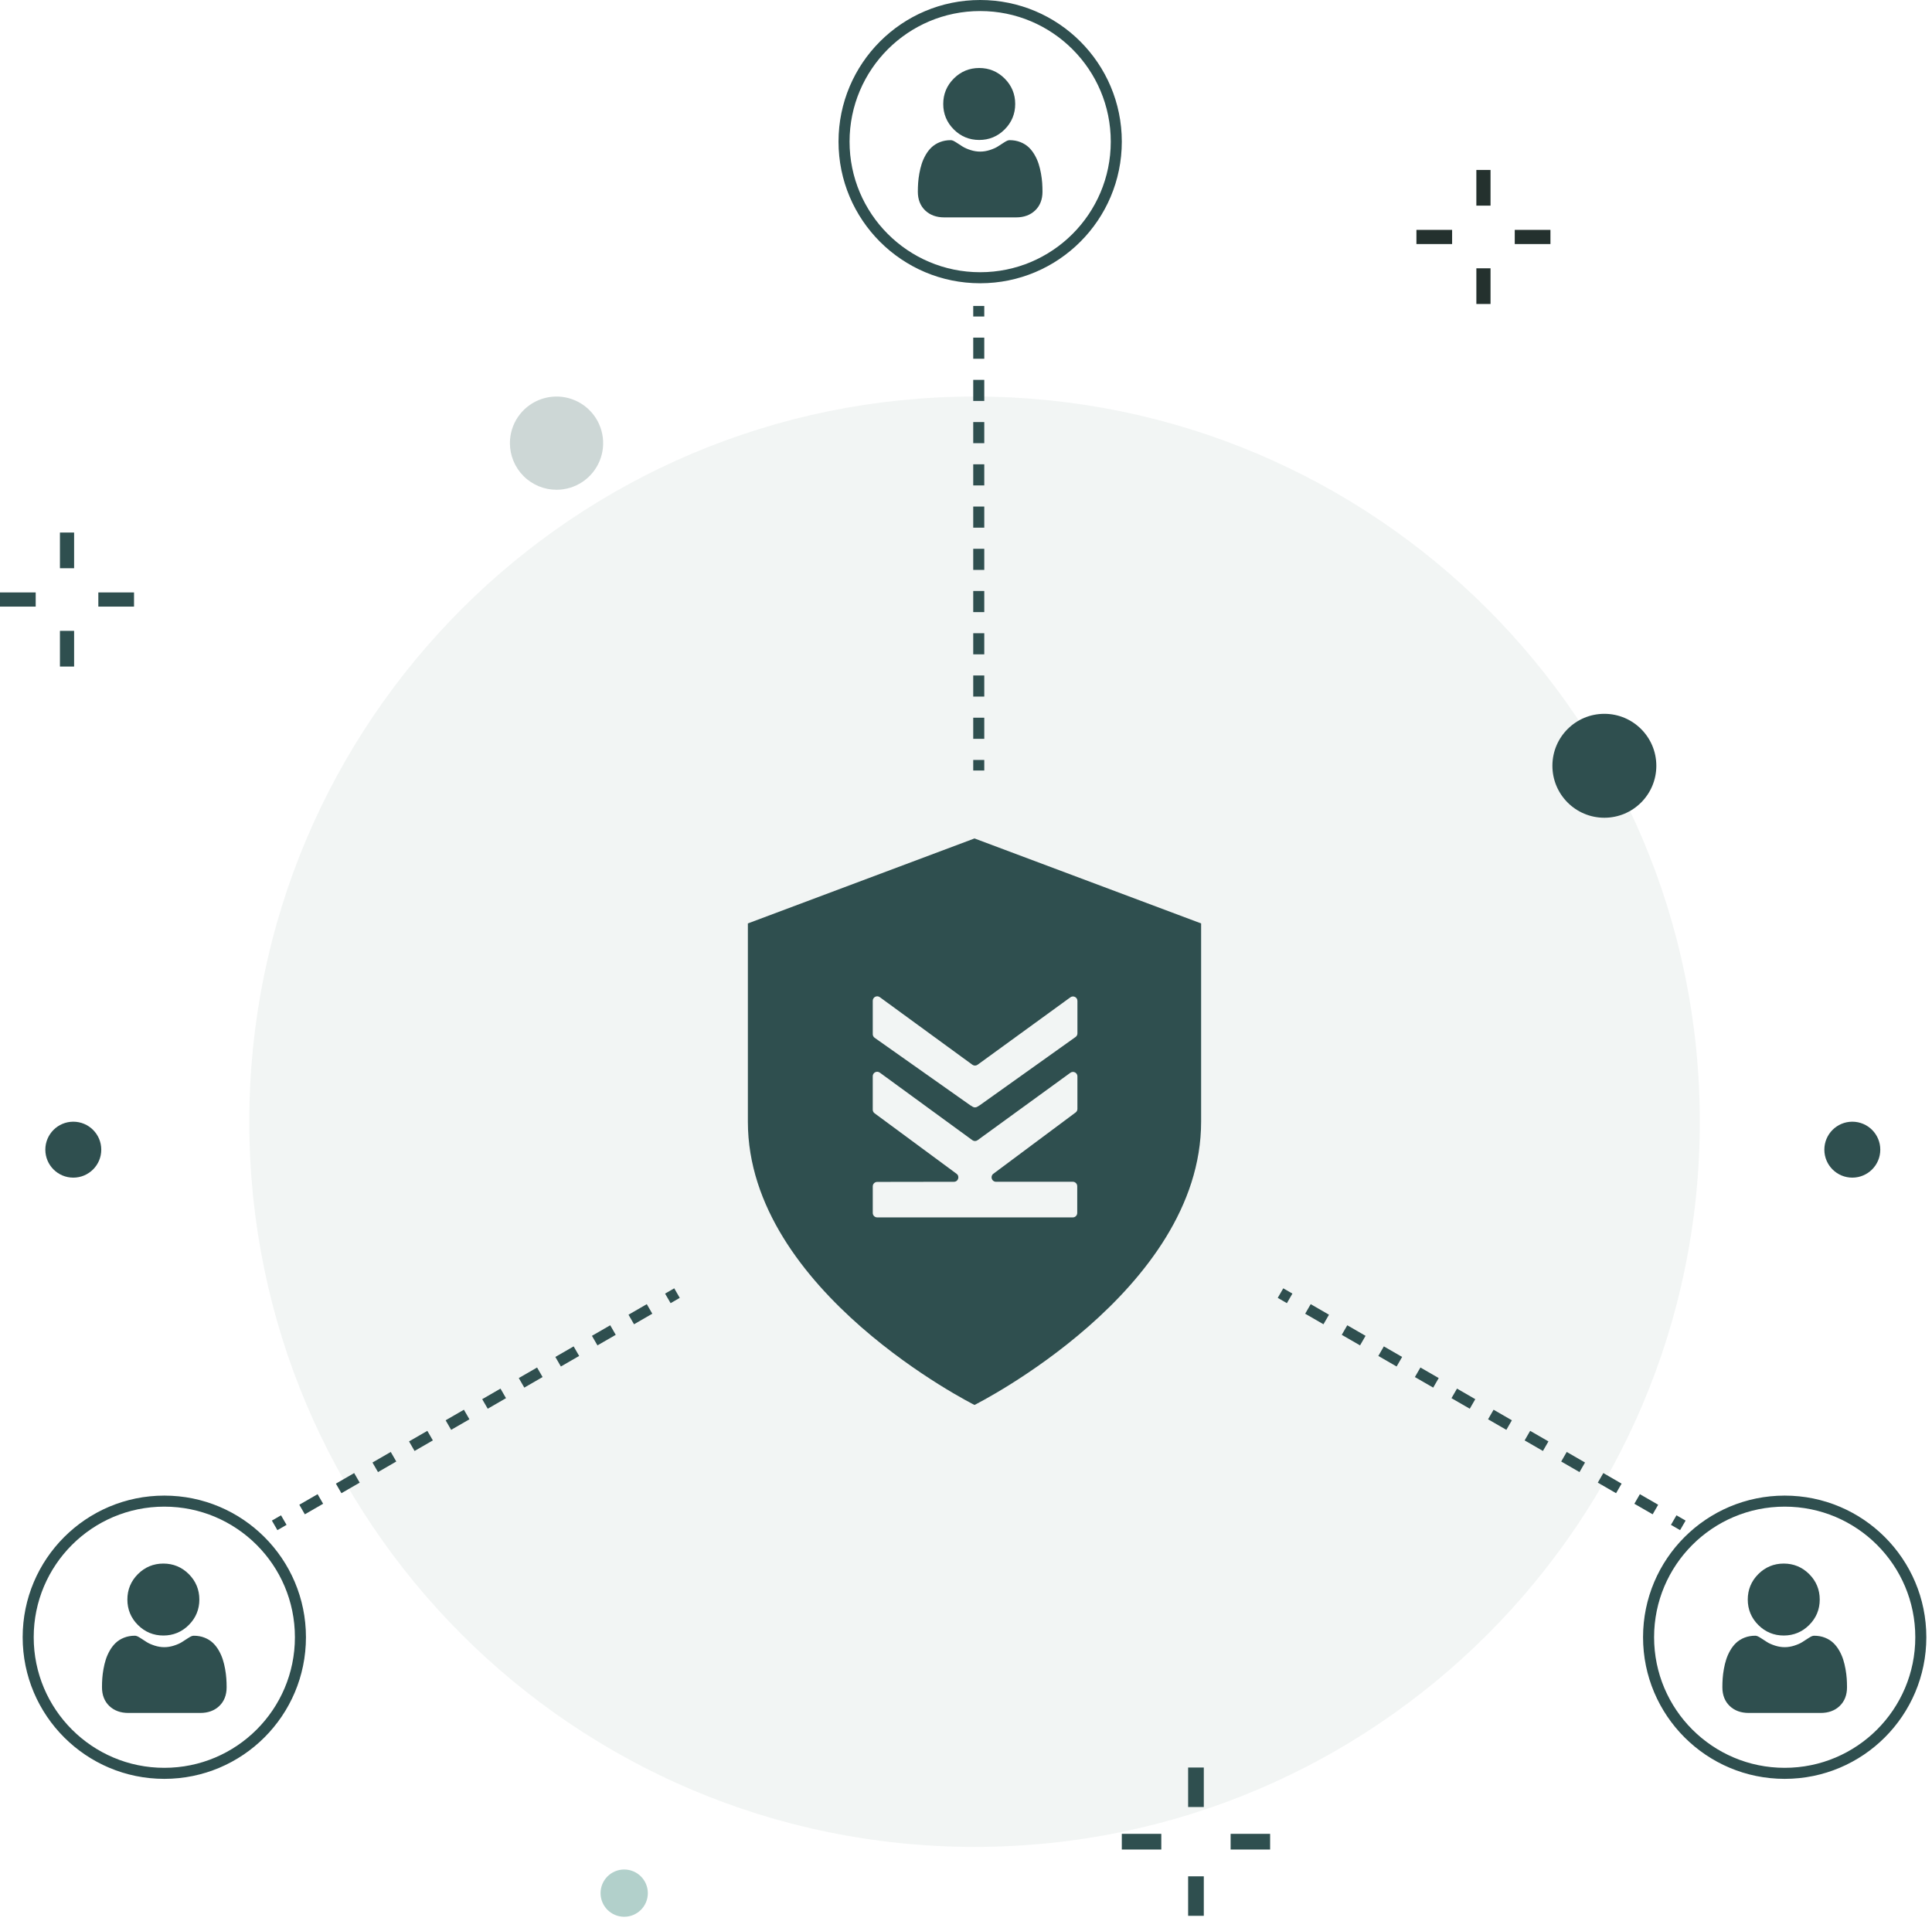<svg width="175" height="174" viewBox="0 0 175 174" fill="none" xmlns="http://www.w3.org/2000/svg">
<path opacity="0.26" d="M88.274 167.308C124.556 167.308 153.968 137.897 153.968 101.615C153.968 65.334 124.556 35.922 88.274 35.922C51.993 35.922 22.581 65.334 22.581 101.615C22.581 137.897 51.993 167.308 88.274 167.308Z" fill="#073B36" fill-opacity="0.2"/>
<path d="M167.783 106.68C169.182 106.68 170.316 105.546 170.316 104.147C170.316 102.748 169.182 101.613 167.783 101.613C166.384 101.613 165.249 102.748 165.249 104.147C165.249 105.546 166.384 106.68 167.783 106.68Z" fill="#2F4F4F"/>
<path d="M6.639 106.68C8.038 106.68 9.173 105.546 9.173 104.147C9.173 102.748 8.038 101.613 6.639 101.613C5.24 101.613 4.106 102.748 4.106 104.147C4.106 105.546 5.24 106.68 6.639 106.68Z" fill="#2F4F4F"/>
<path d="M6.713 48.242H5.429V51.475H6.713V48.242Z" fill="#2F4F4F"/>
<path d="M6.713 57.148H5.429V60.382H6.713V57.148Z" fill="#2F4F4F"/>
<path d="M3.233 53.668H0V54.952H3.233V53.668Z" fill="#2F4F4F"/>
<path d="M12.14 53.668H8.907V54.952H12.14V53.668Z" fill="#2F4F4F"/>
<path d="M109.04 160.117H107.62V163.695H109.04V160.117Z" fill="#2F4F4F"/>
<path d="M109.04 169.973H107.62V173.55H109.04V169.973Z" fill="#2F4F4F"/>
<path d="M105.19 166.125H101.613V167.545H105.19V166.125Z" fill="#2F4F4F"/>
<path d="M115.047 166.125H111.47V167.545H115.047V166.125Z" fill="#2F4F4F"/>
<path d="M56.54 173.637C57.722 173.637 58.681 172.679 58.681 171.496C58.681 170.314 57.722 169.355 56.54 169.355C55.357 169.355 54.399 170.314 54.399 171.496C54.399 172.679 55.357 173.637 56.54 173.637Z" fill="#B2D0CB"/>
<path opacity="0.2" d="M50.41 44.367C51.245 44.367 52.062 44.119 52.756 43.655C53.451 43.191 53.992 42.532 54.312 41.76C54.631 40.989 54.715 40.14 54.552 39.321C54.389 38.502 53.987 37.749 53.396 37.159C52.806 36.568 52.053 36.166 51.234 36.003C50.415 35.84 49.566 35.924 48.794 36.243C48.023 36.563 47.363 37.104 46.899 37.798C46.435 38.493 46.188 39.309 46.188 40.144C46.188 41.264 46.633 42.338 47.425 43.13C48.216 43.922 49.29 44.367 50.41 44.367Z" fill="#073B36"/>
<path d="M135.012 15.395H133.728V18.628H135.012V15.395Z" fill="#24312E"/>
<path d="M135.012 24.305H133.729V27.538H135.012V24.305Z" fill="#24312E"/>
<path d="M131.532 20.824H128.299V22.108H131.532V20.824Z" fill="#24312E"/>
<path d="M140.439 20.824H137.206V22.108H140.439V20.824Z" fill="#24312E"/>
<path d="M145.323 74.078C147.922 74.078 150.03 71.971 150.03 69.371C150.03 66.771 147.922 64.664 145.323 64.664C142.723 64.664 140.616 66.771 140.616 69.371C140.616 71.971 142.723 74.078 145.323 74.078Z" fill="#2F4F4F"/>
<path d="M108.797 83.651V101.613C108.797 116.965 88.388 127.214 88.27 127.272C88.27 127.272 67.742 117.009 67.742 101.613V83.651L88.27 75.953L108.797 83.651ZM79.692 97.167C79.426 96.973 79.053 97.163 79.053 97.492V100.523C79.053 100.651 79.114 100.771 79.216 100.847L86.645 106.33C86.957 106.56 86.794 107.055 86.407 107.056L79.457 107.067C79.235 107.068 79.055 107.248 79.055 107.47V109.881C79.055 110.103 79.236 110.282 79.458 110.282L97.172 110.283C97.394 110.283 97.575 110.103 97.575 109.881V107.455C97.575 107.233 97.394 107.053 97.172 107.053L90.218 107.054C89.831 107.054 89.668 106.56 89.978 106.329L97.43 100.776C97.532 100.701 97.592 100.581 97.592 100.454V97.505C97.592 97.176 97.219 96.987 96.954 97.18L88.549 103.288C88.408 103.39 88.218 103.39 88.077 103.287L79.692 97.167ZM79.693 90.332C79.427 90.138 79.055 90.328 79.054 90.656V93.683C79.054 93.813 79.118 93.935 79.224 94.011L87.855 100.103L88.102 100.257C88.233 100.338 88.398 100.338 88.528 100.257L88.775 100.103L97.424 93.94C97.53 93.865 97.593 93.743 97.593 93.613V90.67C97.593 90.341 97.221 90.152 96.955 90.345L88.55 96.453C88.409 96.555 88.219 96.555 88.078 96.452L79.693 90.332Z" fill="#2F4F4F"/>
<path d="M25.955 138.135L25.127 138.613L24.627 137.747L25.455 137.27L25.955 138.135ZM152.682 137.747L152.182 138.613L151.354 138.135L151.854 137.27L152.682 137.747ZM29.269 136.223L27.612 137.179L27.112 136.312L28.769 135.356L29.269 136.223ZM150.197 136.312L149.697 137.179L148.04 136.223L148.54 135.356L150.197 136.312ZM32.581 134.31L30.925 135.266L30.425 134.4L32.081 133.443L32.581 134.31ZM146.884 134.4L146.384 135.266L144.728 134.31L145.228 133.443L146.884 134.4ZM35.895 132.396L34.239 133.354L33.739 132.487L35.395 131.53L35.895 132.396ZM143.571 132.487L143.071 133.354L141.414 132.396L141.914 131.53L143.571 132.487ZM39.208 130.484L37.551 131.44L37.051 130.574L38.708 129.618L39.208 130.484ZM140.258 130.574L139.758 131.44L138.101 130.484L138.601 129.618L140.258 130.574ZM42.521 128.571L40.865 129.527L40.365 128.661L42.021 127.705L42.521 128.571ZM136.945 128.661L136.445 129.527L134.788 128.571L135.288 127.705L136.945 128.661ZM45.834 126.658L44.178 127.614L43.678 126.749L45.334 125.792L45.834 126.658ZM133.631 126.749L133.131 127.614L131.475 126.658L131.975 125.792L133.631 126.749ZM49.148 124.745L47.491 125.702L46.991 124.836L48.648 123.88L49.148 124.745ZM130.319 124.836L129.819 125.702L128.161 124.745L128.661 123.88L130.319 124.836ZM52.46 122.833L50.804 123.789L50.304 122.923L51.96 121.967L52.46 122.833ZM127.005 122.923L126.505 123.789L124.849 122.833L125.349 121.967L127.005 122.923ZM55.774 120.92L54.117 121.876L53.617 121.01L55.274 120.054L55.774 120.92ZM123.692 121.01L123.192 121.876L121.536 120.92L122.036 120.054L123.692 121.01ZM59.086 119.007L57.43 119.963L56.93 119.098L58.586 118.141L59.086 119.007ZM120.379 119.098L119.879 119.963L118.223 119.007L118.723 118.141L120.379 119.098ZM61.572 117.572L60.743 118.051L60.243 117.185L61.072 116.706L61.572 117.572ZM117.066 117.185L116.566 118.051L115.738 117.572L116.238 116.706L117.066 117.185ZM89.155 68.841V69.797H88.155V68.841H89.155ZM89.155 65.015V66.928H88.155V65.015H89.155ZM89.155 61.19V63.102H88.155V61.19H89.155ZM89.155 57.363V59.276H88.155V57.363H89.155ZM89.155 53.538V55.451H88.155V53.538H89.155ZM89.155 49.712V51.625H88.155V49.712H89.155ZM89.155 45.887V47.8H88.155V45.887H89.155ZM89.155 42.06V43.974H88.155V42.06H89.155ZM89.155 38.235V40.148H88.155V38.235H89.155ZM89.155 34.41V36.322H88.155V34.41H89.155ZM89.155 30.584V32.497H88.155V30.584H89.155ZM89.155 27.715V28.671H88.155V27.715H89.155Z" fill="#2F4F4F"/>
<circle cx="14.883" cy="148.314" r="12.33" stroke="#2F4F4F"/>
<path d="M14.797 148.159C15.693 148.159 16.468 147.838 17.102 147.204C17.736 146.571 18.057 145.796 18.057 144.9C18.057 144.005 17.736 143.229 17.102 142.595C16.468 141.962 15.693 141.641 14.797 141.641C13.902 141.641 13.126 141.962 12.493 142.595C11.859 143.229 11.538 144.004 11.538 144.9C11.538 145.796 11.859 146.571 12.493 147.205C13.127 147.838 13.902 148.159 14.797 148.159ZM20.5 152.047C20.482 151.783 20.445 151.495 20.391 151.191C20.336 150.885 20.265 150.596 20.18 150.332C20.093 150.058 19.974 149.789 19.827 149.53C19.675 149.261 19.495 149.028 19.294 148.835C19.084 148.634 18.826 148.472 18.529 148.354C18.232 148.237 17.903 148.178 17.551 148.178C17.413 148.178 17.28 148.234 17.022 148.402C16.838 148.522 16.654 148.64 16.47 148.758C16.292 148.871 16.052 148.977 15.756 149.073C15.466 149.166 15.172 149.214 14.882 149.214C14.592 149.214 14.299 149.166 14.009 149.073C13.713 148.977 13.473 148.871 13.295 148.758C13.09 148.627 12.904 148.507 12.743 148.402C12.485 148.234 12.352 148.177 12.213 148.177C11.862 148.177 11.533 148.237 11.236 148.354C10.939 148.472 10.681 148.634 10.471 148.836C10.27 149.028 10.09 149.262 9.938 149.53C9.791 149.789 9.672 150.058 9.584 150.332C9.5 150.596 9.429 150.885 9.374 151.191C9.32 151.495 9.283 151.783 9.265 152.047C9.246 152.313 9.237 152.579 9.238 152.846C9.238 153.552 9.462 154.124 9.905 154.546C10.342 154.962 10.921 155.173 11.625 155.173H18.141C18.845 155.173 19.423 154.962 19.86 154.546C20.303 154.125 20.528 153.553 20.528 152.846C20.528 152.573 20.519 152.304 20.5 152.047Z" fill="#2F4F4F"/>
<circle cx="161.657" cy="148.314" r="12.33" stroke="#2F4F4F"/>
<path d="M161.571 148.159C162.467 148.159 163.242 147.838 163.876 147.204C164.51 146.571 164.831 145.796 164.831 144.9C164.831 144.005 164.51 143.229 163.876 142.595C163.242 141.962 162.467 141.641 161.571 141.641C160.676 141.641 159.9 141.962 159.267 142.595C158.633 143.229 158.312 144.004 158.312 144.9C158.312 145.796 158.633 146.571 159.267 147.205C159.901 147.838 160.676 148.159 161.571 148.159ZM167.275 152.047C167.256 151.783 167.219 151.495 167.165 151.191C167.11 150.885 167.039 150.596 166.955 150.332C166.867 150.058 166.748 149.789 166.601 149.53C166.449 149.261 166.269 149.028 166.068 148.835C165.858 148.634 165.6 148.472 165.303 148.354C165.006 148.237 164.677 148.178 164.325 148.178C164.187 148.178 164.054 148.234 163.796 148.402C163.612 148.522 163.428 148.64 163.244 148.758C163.066 148.871 162.826 148.977 162.53 149.073C162.24 149.166 161.946 149.214 161.656 149.214C161.366 149.214 161.073 149.166 160.783 149.073C160.487 148.977 160.247 148.871 160.069 148.758C159.864 148.627 159.678 148.507 159.517 148.402C159.259 148.234 159.126 148.177 158.988 148.177C158.636 148.177 158.307 148.237 158.01 148.354C157.713 148.472 157.455 148.634 157.245 148.836C157.044 149.028 156.864 149.262 156.712 149.53C156.565 149.789 156.446 150.058 156.359 150.332C156.274 150.596 156.203 150.885 156.148 151.191C156.094 151.495 156.057 151.783 156.039 152.047C156.02 152.313 156.011 152.579 156.012 152.846C156.012 153.552 156.236 154.124 156.679 154.546C157.116 154.962 157.695 155.173 158.399 155.173H164.915C165.619 155.173 166.197 154.962 166.634 154.546C167.077 154.125 167.302 153.553 167.302 152.846C167.302 152.573 167.293 152.304 167.275 152.047Z" fill="#2F4F4F"/>
<circle cx="88.783" cy="12.83" r="12.33" stroke="#2F4F4F"/>
<path d="M88.698 12.679C89.593 12.679 90.368 12.358 91.002 11.724C91.636 11.09 91.957 10.315 91.957 9.419C91.957 8.524 91.636 7.749 91.002 7.115C90.368 6.481 89.593 6.16 88.698 6.16C87.802 6.16 87.026 6.481 86.393 7.115C85.759 7.749 85.438 8.524 85.438 9.419C85.438 10.315 85.759 11.09 86.393 11.724C87.027 12.358 87.802 12.679 88.698 12.679ZM94.401 16.566C94.382 16.302 94.345 16.015 94.291 15.711C94.236 15.405 94.165 15.116 94.081 14.851C93.993 14.578 93.874 14.308 93.727 14.05C93.575 13.781 93.395 13.547 93.194 13.355C92.984 13.154 92.727 12.992 92.429 12.874C92.132 12.757 91.803 12.697 91.451 12.697C91.313 12.697 91.18 12.754 90.922 12.922C90.738 13.041 90.554 13.16 90.37 13.277C90.193 13.39 89.952 13.496 89.656 13.592C89.366 13.686 89.073 13.733 88.782 13.733C88.493 13.733 88.199 13.686 87.909 13.592C87.613 13.496 87.373 13.391 87.196 13.278C86.99 13.146 86.804 13.027 86.643 12.922C86.385 12.754 86.252 12.697 86.114 12.697C85.762 12.697 85.433 12.757 85.136 12.874C84.839 12.992 84.581 13.154 84.371 13.355C84.17 13.547 83.99 13.781 83.838 14.05C83.691 14.308 83.572 14.578 83.485 14.851C83.4 15.116 83.329 15.405 83.274 15.711C83.22 16.014 83.183 16.302 83.165 16.566C83.147 16.832 83.138 17.099 83.138 17.366C83.138 18.072 83.362 18.644 83.805 19.066C84.242 19.482 84.821 19.693 85.525 19.693H92.041C92.745 19.693 93.323 19.482 93.76 19.066C94.204 18.644 94.428 18.072 94.428 17.365C94.428 17.093 94.419 16.824 94.401 16.566Z" fill="#2F4F4F"/>
</svg>
